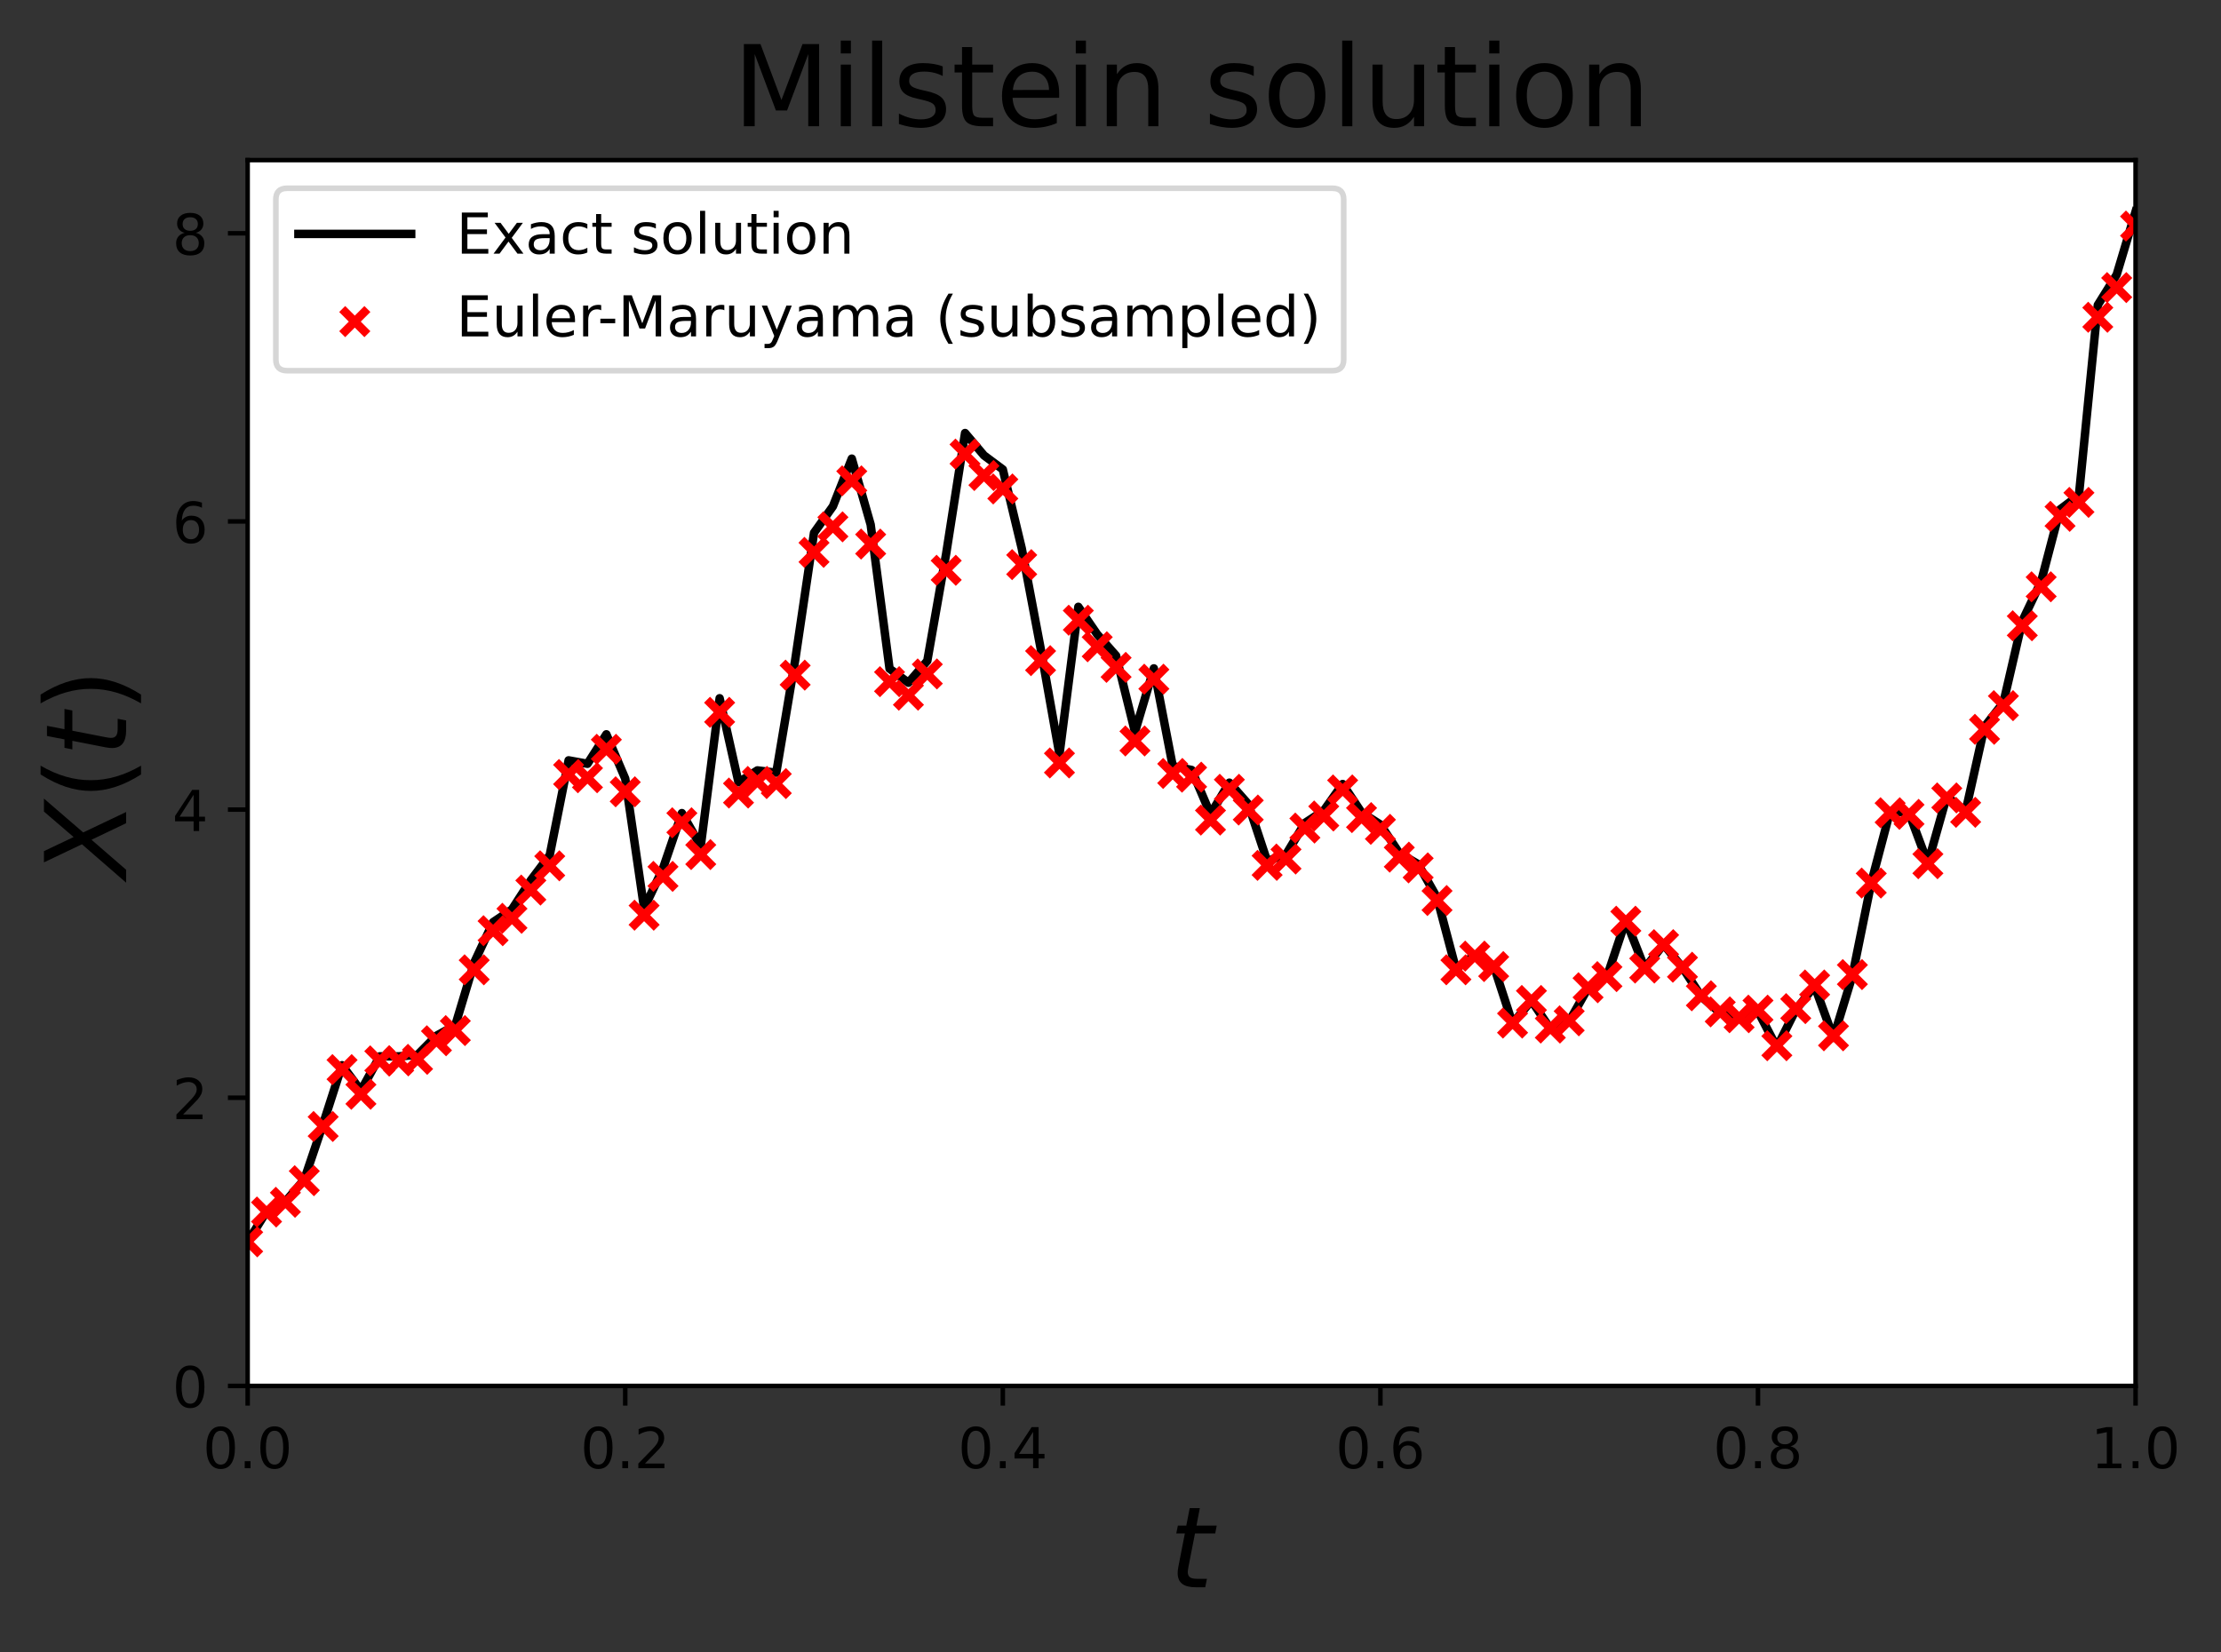 <?xml version="1.0" encoding="utf-8" standalone="no"?>
<!DOCTYPE svg PUBLIC "-//W3C//DTD SVG 1.1//EN"
  "http://www.w3.org/Graphics/SVG/1.1/DTD/svg11.dtd">
<!-- Created with matplotlib (https://matplotlib.org/) -->
<svg height="293.071pt" version="1.1" viewBox="0 0 393.87 293.071" width="393.87pt" xmlns="http://www.w3.org/2000/svg" xmlns:xlink="http://www.w3.org/1999/xlink">
 <rect x="0" y="0" width="393.87" height="293.071" fill="#333333" stroke="none"/>
 <defs>
  <style type="text/css">
*{stroke-linecap:butt;stroke-linejoin:round;}
  </style>
 </defs>
 <g id="figure_1">
  <g id="patch_1">
   <path d="M 0 293.071 
L 393.87 293.071 
L 393.87 0 
L 0 0 
z
" style="fill:none;"/>
  </g>
  <g id="axes_1">
   <g id="patch_2">
    <path d="M 43.919 245.837 
L 378.719 245.837 
L 378.719 28.397 
L 43.919 28.397 
z
" style="fill:#ffffff;"/>
   </g>
   <g id="line2d_1">
    <path clip-path="url(#pecfa3e2d2d)" d="M 43.919 220.28 
L 47.267 214.889 
L 50.615 213.138 
L 53.963 209.231 
L 57.311 199.344 
L 60.659 188.951 
L 64.007 193.467 
L 67.355 187.377 
L 70.703 187.385 
L 74.051 187.111 
L 77.399 183.725 
L 80.747 181.872 
L 84.095 170.741 
L 87.443 163.578 
L 90.791 161.313 
L 94.139 156.141 
L 97.487 151.696 
L 100.835 134.874 
L 104.183 135.484 
L 107.531 130.254 
L 110.879 138.112 
L 114.227 161.123 
L 117.575 154.034 
L 120.923 144.232 
L 124.271 150.074 
L 127.619 123.858 
L 130.967 138.775 
L 134.315 136.658 
L 137.663 137.063 
L 141.011 117.129 
L 144.359 94.504 
L 147.707 89.818 
L 151.055 81.356 
L 154.403 93.055 
L 157.751 118.615 
L 161.099 121.108 
L 164.447 117.228 
L 167.795 98.192 
L 171.143 76.812 
L 174.491 80.776 
L 177.839 83.271 
L 181.187 97.242 
L 184.535 114.964 
L 187.883 133.826 
L 191.231 107.641 
L 194.579 112.522 
L 197.927 116.308 
L 201.275 129.833 
L 204.623 118.559 
L 207.971 135.892 
L 211.319 136.579 
L 214.667 144.428 
L 218.015 138.834 
L 221.363 142.626 
L 224.711 152.734 
L 228.059 151.593 
L 231.407 145.981 
L 234.755 143.796 
L 238.103 139.073 
L 241.451 144.12 
L 244.799 146.261 
L 248.147 151.33 
L 251.495 153.29 
L 254.843 159.228 
L 258.191 171.859 
L 261.539 169.396 
L 264.887 171.297 
L 268.235 181.553 
L 271.583 177.49 
L 274.931 182.475 
L 278.279 181.182 
L 281.627 175.241 
L 284.975 173.244 
L 288.323 163.254 
L 291.671 171.744 
L 295.019 167.536 
L 298.367 171.614 
L 301.715 176.775 
L 305.063 179.674 
L 308.411 180.735 
L 311.759 179.379 
L 315.107 185.794 
L 318.455 179.141 
L 321.803 174.906 
L 325.151 184.088 
L 328.499 173.096 
L 331.847 156.582 
L 335.195 143.898 
L 338.543 144.202 
L 341.891 153.142 
L 345.239 141.278 
L 348.587 143.892 
L 351.935 128.895 
L 355.283 124.629 
L 358.631 110.174 
L 361.979 103.128 
L 365.327 90.365 
L 368.675 87.849 
L 372.023 54.104 
L 375.371 48.721 
L 378.719 37.534 
" style="fill:none;stroke:#000000;stroke-linecap:square;stroke-width:1.5;"/>
   </g>
   <g id="matplotlib.axis_1">
    <g id="xtick_1">
     <g id="line2d_2">
      <defs>
       <path d="M 0 0 
L 0 3.5 
" id="mfe5cb0a79d" style="stroke:#000000;stroke-width:0.8;"/>
      </defs>
      <g>
       <use style="stroke:#000000;stroke-width:0.8;" x="43.919" xlink:href="#mfe5cb0a79d" y="245.837"/>
      </g>
     </g>
     <g id="text_1">
      <!-- 0.0 -->
      <defs>
       <path d="M 31.781 66.406 
Q 24.172 66.406 20.328 58.906 
Q 16.5 51.422 16.5 36.375 
Q 16.5 21.391 20.328 13.891 
Q 24.172 6.391 31.781 6.391 
Q 39.453 6.391 43.281 13.891 
Q 47.125 21.391 47.125 36.375 
Q 47.125 51.422 43.281 58.906 
Q 39.453 66.406 31.781 66.406 
z
M 31.781 74.219 
Q 44.047 74.219 50.516 64.516 
Q 56.984 54.828 56.984 36.375 
Q 56.984 17.969 50.516 8.266 
Q 44.047 -1.422 31.781 -1.422 
Q 19.531 -1.422 13.062 8.266 
Q 6.594 17.969 6.594 36.375 
Q 6.594 54.828 13.062 64.516 
Q 19.531 74.219 31.781 74.219 
z
" id="DejaVuSans-48"/>
       <path d="M 10.688 12.406 
L 21 12.406 
L 21 0 
L 10.688 0 
z
" id="DejaVuSans-46"/>
      </defs>
      <g transform="translate(35.967 260.435)scale(0.1 -0.1)">
       <use xlink:href="#DejaVuSans-48"/>
       <use x="63.623" xlink:href="#DejaVuSans-46"/>
       <use x="95.41" xlink:href="#DejaVuSans-48"/>
      </g>
     </g>
    </g>
    <g id="xtick_2">
     <g id="line2d_3">
      <g>
       <use style="stroke:#000000;stroke-width:0.8;" x="110.879" xlink:href="#mfe5cb0a79d" y="245.837"/>
      </g>
     </g>
     <g id="text_2">
      <!-- 0.2 -->
      <defs>
       <path d="M 19.188 8.297 
L 53.609 8.297 
L 53.609 0 
L 7.328 0 
L 7.328 8.297 
Q 12.938 14.109 22.625 23.891 
Q 32.328 33.688 34.812 36.531 
Q 39.547 41.844 41.422 45.531 
Q 43.312 49.219 43.312 52.781 
Q 43.312 58.594 39.234 62.25 
Q 35.156 65.922 28.609 65.922 
Q 23.969 65.922 18.812 64.312 
Q 13.672 62.703 7.812 59.422 
L 7.812 69.391 
Q 13.766 71.781 18.938 73 
Q 24.125 74.219 28.422 74.219 
Q 39.75 74.219 46.484 68.547 
Q 53.219 62.891 53.219 53.422 
Q 53.219 48.922 51.531 44.891 
Q 49.859 40.875 45.406 35.406 
Q 44.188 33.984 37.641 27.219 
Q 31.109 20.453 19.188 8.297 
z
" id="DejaVuSans-50"/>
      </defs>
      <g transform="translate(102.927 260.435)scale(0.1 -0.1)">
       <use xlink:href="#DejaVuSans-48"/>
       <use x="63.623" xlink:href="#DejaVuSans-46"/>
       <use x="95.41" xlink:href="#DejaVuSans-50"/>
      </g>
     </g>
    </g>
    <g id="xtick_3">
     <g id="line2d_4">
      <g>
       <use style="stroke:#000000;stroke-width:0.8;" x="177.839" xlink:href="#mfe5cb0a79d" y="245.837"/>
      </g>
     </g>
     <g id="text_3">
      <!-- 0.4 -->
      <defs>
       <path d="M 37.797 64.312 
L 12.891 25.391 
L 37.797 25.391 
z
M 35.203 72.906 
L 47.609 72.906 
L 47.609 25.391 
L 58.016 25.391 
L 58.016 17.188 
L 47.609 17.188 
L 47.609 0 
L 37.797 0 
L 37.797 17.188 
L 4.891 17.188 
L 4.891 26.703 
z
" id="DejaVuSans-52"/>
      </defs>
      <g transform="translate(169.887 260.435)scale(0.1 -0.1)">
       <use xlink:href="#DejaVuSans-48"/>
       <use x="63.623" xlink:href="#DejaVuSans-46"/>
       <use x="95.41" xlink:href="#DejaVuSans-52"/>
      </g>
     </g>
    </g>
    <g id="xtick_4">
     <g id="line2d_5">
      <g>
       <use style="stroke:#000000;stroke-width:0.8;" x="244.799" xlink:href="#mfe5cb0a79d" y="245.837"/>
      </g>
     </g>
     <g id="text_4">
      <!-- 0.6 -->
      <defs>
       <path d="M 33.016 40.375 
Q 26.375 40.375 22.484 35.828 
Q 18.609 31.297 18.609 23.391 
Q 18.609 15.531 22.484 10.953 
Q 26.375 6.391 33.016 6.391 
Q 39.656 6.391 43.531 10.953 
Q 47.406 15.531 47.406 23.391 
Q 47.406 31.297 43.531 35.828 
Q 39.656 40.375 33.016 40.375 
z
M 52.594 71.297 
L 52.594 62.312 
Q 48.875 64.062 45.094 64.984 
Q 41.312 65.922 37.594 65.922 
Q 27.828 65.922 22.672 59.328 
Q 17.531 52.734 16.797 39.406 
Q 19.672 43.656 24.016 45.922 
Q 28.375 48.188 33.594 48.188 
Q 44.578 48.188 50.953 41.516 
Q 57.328 34.859 57.328 23.391 
Q 57.328 12.156 50.688 5.359 
Q 44.047 -1.422 33.016 -1.422 
Q 20.359 -1.422 13.672 8.266 
Q 6.984 17.969 6.984 36.375 
Q 6.984 53.656 15.188 63.938 
Q 23.391 74.219 37.203 74.219 
Q 40.922 74.219 44.703 73.484 
Q 48.484 72.75 52.594 71.297 
z
" id="DejaVuSans-54"/>
      </defs>
      <g transform="translate(236.847 260.435)scale(0.1 -0.1)">
       <use xlink:href="#DejaVuSans-48"/>
       <use x="63.623" xlink:href="#DejaVuSans-46"/>
       <use x="95.41" xlink:href="#DejaVuSans-54"/>
      </g>
     </g>
    </g>
    <g id="xtick_5">
     <g id="line2d_6">
      <g>
       <use style="stroke:#000000;stroke-width:0.8;" x="311.759" xlink:href="#mfe5cb0a79d" y="245.837"/>
      </g>
     </g>
     <g id="text_5">
      <!-- 0.8 -->
      <defs>
       <path d="M 31.781 34.625 
Q 24.75 34.625 20.719 30.859 
Q 16.703 27.094 16.703 20.516 
Q 16.703 13.922 20.719 10.156 
Q 24.75 6.391 31.781 6.391 
Q 38.812 6.391 42.859 10.172 
Q 46.922 13.969 46.922 20.516 
Q 46.922 27.094 42.891 30.859 
Q 38.875 34.625 31.781 34.625 
z
M 21.922 38.812 
Q 15.578 40.375 12.031 44.719 
Q 8.5 49.078 8.5 55.328 
Q 8.5 64.062 14.719 69.141 
Q 20.953 74.219 31.781 74.219 
Q 42.672 74.219 48.875 69.141 
Q 55.078 64.062 55.078 55.328 
Q 55.078 49.078 51.531 44.719 
Q 48 40.375 41.703 38.812 
Q 48.828 37.156 52.797 32.312 
Q 56.781 27.484 56.781 20.516 
Q 56.781 9.906 50.312 4.234 
Q 43.844 -1.422 31.781 -1.422 
Q 19.734 -1.422 13.25 4.234 
Q 6.781 9.906 6.781 20.516 
Q 6.781 27.484 10.781 32.312 
Q 14.797 37.156 21.922 38.812 
z
M 18.312 54.391 
Q 18.312 48.734 21.844 45.562 
Q 25.391 42.391 31.781 42.391 
Q 38.141 42.391 41.719 45.562 
Q 45.312 48.734 45.312 54.391 
Q 45.312 60.062 41.719 63.234 
Q 38.141 66.406 31.781 66.406 
Q 25.391 66.406 21.844 63.234 
Q 18.312 60.062 18.312 54.391 
z
" id="DejaVuSans-56"/>
      </defs>
      <g transform="translate(303.807 260.435)scale(0.1 -0.1)">
       <use xlink:href="#DejaVuSans-48"/>
       <use x="63.623" xlink:href="#DejaVuSans-46"/>
       <use x="95.41" xlink:href="#DejaVuSans-56"/>
      </g>
     </g>
    </g>
    <g id="xtick_6">
     <g id="line2d_7">
      <g>
       <use style="stroke:#000000;stroke-width:0.8;" x="378.719" xlink:href="#mfe5cb0a79d" y="245.837"/>
      </g>
     </g>
     <g id="text_6">
      <!-- 1.0 -->
      <defs>
       <path d="M 12.406 8.297 
L 28.516 8.297 
L 28.516 63.922 
L 10.984 60.406 
L 10.984 69.391 
L 28.422 72.906 
L 38.281 72.906 
L 38.281 8.297 
L 54.391 8.297 
L 54.391 0 
L 12.406 0 
z
" id="DejaVuSans-49"/>
      </defs>
      <g transform="translate(370.767 260.435)scale(0.1 -0.1)">
       <use xlink:href="#DejaVuSans-49"/>
       <use x="63.623" xlink:href="#DejaVuSans-46"/>
       <use x="95.41" xlink:href="#DejaVuSans-48"/>
      </g>
     </g>
    </g>
    <g id="text_7">
     <!-- $t$ -->
     <defs>
      <path d="M 42.281 54.688 
L 40.922 47.703 
L 23 47.703 
L 17.188 18.016 
Q 16.891 16.359 16.75 15.234 
Q 16.609 14.109 16.609 13.484 
Q 16.609 10.359 18.484 8.938 
Q 20.359 7.516 24.516 7.516 
L 33.594 7.516 
L 32.078 0 
L 23.484 0 
Q 15.484 0 11.547 3.125 
Q 7.625 6.25 7.625 12.594 
Q 7.625 13.719 7.766 15.062 
Q 7.906 16.406 8.203 18.016 
L 14.016 47.703 
L 6.391 47.703 
L 7.812 54.688 
L 15.281 54.688 
L 18.312 70.219 
L 27.297 70.219 
L 24.312 54.688 
z
" id="DejaVuSans-Oblique-116"/>
     </defs>
     <g transform="translate(207.319 281.712)scale(0.2 -0.2)">
      <use transform="translate(0 0.781)" xlink:href="#DejaVuSans-Oblique-116"/>
     </g>
    </g>
   </g>
   <g id="matplotlib.axis_2">
    <g id="ytick_1">
     <g id="line2d_8">
      <defs>
       <path d="M 0 0 
L -3.5 0 
" id="m79a2903133" style="stroke:#000000;stroke-width:0.8;"/>
      </defs>
      <g>
       <use style="stroke:#000000;stroke-width:0.8;" x="43.919" xlink:href="#m79a2903133" y="245.837"/>
      </g>
     </g>
     <g id="text_8">
      <!-- 0 -->
      <g transform="translate(30.556 249.636)scale(0.1 -0.1)">
       <use xlink:href="#DejaVuSans-48"/>
      </g>
     </g>
    </g>
    <g id="ytick_2">
     <g id="line2d_9">
      <g>
       <use style="stroke:#000000;stroke-width:0.8;" x="43.919" xlink:href="#m79a2903133" y="194.723"/>
      </g>
     </g>
     <g id="text_9">
      <!-- 2 -->
      <g transform="translate(30.556 198.522)scale(0.1 -0.1)">
       <use xlink:href="#DejaVuSans-50"/>
      </g>
     </g>
    </g>
    <g id="ytick_3">
     <g id="line2d_10">
      <g>
       <use style="stroke:#000000;stroke-width:0.8;" x="43.919" xlink:href="#m79a2903133" y="143.609"/>
      </g>
     </g>
     <g id="text_10">
      <!-- 4 -->
      <g transform="translate(30.556 147.408)scale(0.1 -0.1)">
       <use xlink:href="#DejaVuSans-52"/>
      </g>
     </g>
    </g>
    <g id="ytick_4">
     <g id="line2d_11">
      <g>
       <use style="stroke:#000000;stroke-width:0.8;" x="43.919" xlink:href="#m79a2903133" y="92.495"/>
      </g>
     </g>
     <g id="text_11">
      <!-- 6 -->
      <g transform="translate(30.556 96.294)scale(0.1 -0.1)">
       <use xlink:href="#DejaVuSans-54"/>
      </g>
     </g>
    </g>
    <g id="ytick_5">
     <g id="line2d_12">
      <g>
       <use style="stroke:#000000;stroke-width:0.8;" x="43.919" xlink:href="#m79a2903133" y="41.381"/>
      </g>
     </g>
     <g id="text_12">
      <!-- 8 -->
      <g transform="translate(30.556 45.18)scale(0.1 -0.1)">
       <use xlink:href="#DejaVuSans-56"/>
      </g>
     </g>
    </g>
    <g id="text_13">
     <!-- $X(t)$ -->
     <defs>
      <path d="M 13.719 72.906 
L 23.688 72.906 
L 36.188 46.578 
L 58.797 72.906 
L 70.312 72.906 
L 40.281 38.094 
L 58.406 0 
L 48.484 0 
L 33.797 30.719 
L 7.172 0 
L -4.297 0 
L 29.781 39.203 
z
" id="DejaVuSans-Oblique-88"/>
      <path d="M 31 75.875 
Q 24.469 64.656 21.281 53.656 
Q 18.109 42.672 18.109 31.391 
Q 18.109 20.125 21.312 9.062 
Q 24.516 -2 31 -13.188 
L 23.188 -13.188 
Q 15.875 -1.703 12.234 9.375 
Q 8.594 20.453 8.594 31.391 
Q 8.594 42.281 12.203 53.312 
Q 15.828 64.359 23.188 75.875 
z
" id="DejaVuSans-40"/>
      <path d="M 8.016 75.875 
L 15.828 75.875 
Q 23.141 64.359 26.781 53.312 
Q 30.422 42.281 30.422 31.391 
Q 30.422 20.453 26.781 9.375 
Q 23.141 -1.703 15.828 -13.188 
L 8.016 -13.188 
Q 14.5 -2 17.703 9.062 
Q 20.906 20.125 20.906 31.391 
Q 20.906 42.672 17.703 53.656 
Q 14.5 64.656 8.016 75.875 
z
" id="DejaVuSans-41"/>
     </defs>
     <g transform="translate(22.397 155.717)rotate(-90)scale(0.2 -0.2)">
      <use transform="translate(0 0.125)" xlink:href="#DejaVuSans-Oblique-88"/>
      <use transform="translate(68.506 0.125)" xlink:href="#DejaVuSans-40"/>
      <use transform="translate(107.52 0.125)" xlink:href="#DejaVuSans-Oblique-116"/>
      <use transform="translate(146.729 0.125)" xlink:href="#DejaVuSans-41"/>
     </g>
    </g>
   </g>
   <g id="PathCollection_1">
    <defs>
     <path d="M -2.236 2.236 
L 2.236 -2.236 
M -2.236 -2.236 
L 2.236 2.236 
" id="m4577ad9994" style="stroke:#ff0000;stroke-width:1.5;"/>
    </defs>
    <g clip-path="url(#pecfa3e2d2d)">
     <use style="fill:#ff0000;stroke:#ff0000;stroke-width:1.5;" x="43.919" xlink:href="#m4577ad9994" y="220.28"/>
     <use style="fill:#ff0000;stroke:#ff0000;stroke-width:1.5;" x="47.267" xlink:href="#m4577ad9994" y="214.99"/>
     <use style="fill:#ff0000;stroke:#ff0000;stroke-width:1.5;" x="50.615" xlink:href="#m4577ad9994" y="213.269"/>
     <use style="fill:#ff0000;stroke:#ff0000;stroke-width:1.5;" x="53.963" xlink:href="#m4577ad9994" y="209.437"/>
     <use style="fill:#ff0000;stroke:#ff0000;stroke-width:1.5;" x="57.311" xlink:href="#m4577ad9994" y="199.82"/>
     <use style="fill:#ff0000;stroke:#ff0000;stroke-width:1.5;" x="60.659" xlink:href="#m4577ad9994" y="189.733"/>
     <use style="fill:#ff0000;stroke:#ff0000;stroke-width:1.5;" x="64.007" xlink:href="#m4577ad9994" y="194.107"/>
     <use style="fill:#ff0000;stroke:#ff0000;stroke-width:1.5;" x="67.355" xlink:href="#m4577ad9994" y="188.182"/>
     <use style="fill:#ff0000;stroke:#ff0000;stroke-width:1.5;" x="70.703" xlink:href="#m4577ad9994" y="188.183"/>
     <use style="fill:#ff0000;stroke:#ff0000;stroke-width:1.5;" x="74.051" xlink:href="#m4577ad9994" y="187.911"/>
     <use style="fill:#ff0000;stroke:#ff0000;stroke-width:1.5;" x="77.399" xlink:href="#m4577ad9994" y="184.615"/>
     <use style="fill:#ff0000;stroke:#ff0000;stroke-width:1.5;" x="80.747" xlink:href="#m4577ad9994" y="182.808"/>
     <use style="fill:#ff0000;stroke:#ff0000;stroke-width:1.5;" x="84.095" xlink:href="#m4577ad9994" y="172.03"/>
     <use style="fill:#ff0000;stroke:#ff0000;stroke-width:1.5;" x="87.443" xlink:href="#m4577ad9994" y="165.092"/>
     <use style="fill:#ff0000;stroke:#ff0000;stroke-width:1.5;" x="90.791" xlink:href="#m4577ad9994" y="162.892"/>
     <use style="fill:#ff0000;stroke:#ff0000;stroke-width:1.5;" x="94.139" xlink:href="#m4577ad9994" y="157.885"/>
     <use style="fill:#ff0000;stroke:#ff0000;stroke-width:1.5;" x="97.487" xlink:href="#m4577ad9994" y="153.582"/>
     <use style="fill:#ff0000;stroke:#ff0000;stroke-width:1.5;" x="100.835" xlink:href="#m4577ad9994" y="137.385"/>
     <use style="fill:#ff0000;stroke:#ff0000;stroke-width:1.5;" x="104.183" xlink:href="#m4577ad9994" y="137.96"/>
     <use style="fill:#ff0000;stroke:#ff0000;stroke-width:1.5;" x="107.531" xlink:href="#m4577ad9994" y="132.912"/>
     <use style="fill:#ff0000;stroke:#ff0000;stroke-width:1.5;" x="110.879" xlink:href="#m4577ad9994" y="140.451"/>
     <use style="fill:#ff0000;stroke:#ff0000;stroke-width:1.5;" x="114.227" xlink:href="#m4577ad9994" y="162.341"/>
     <use style="fill:#ff0000;stroke:#ff0000;stroke-width:1.5;" x="117.575" xlink:href="#m4577ad9994" y="155.453"/>
     <use style="fill:#ff0000;stroke:#ff0000;stroke-width:1.5;" x="120.923" xlink:href="#m4577ad9994" y="145.946"/>
     <use style="fill:#ff0000;stroke:#ff0000;stroke-width:1.5;" x="124.271" xlink:href="#m4577ad9994" y="151.586"/>
     <use style="fill:#ff0000;stroke:#ff0000;stroke-width:1.5;" x="127.619" xlink:href="#m4577ad9994" y="126.352"/>
     <use style="fill:#ff0000;stroke:#ff0000;stroke-width:1.5;" x="130.967" xlink:href="#m4577ad9994" y="140.673"/>
     <use style="fill:#ff0000;stroke:#ff0000;stroke-width:1.5;" x="134.315" xlink:href="#m4577ad9994" y="138.614"/>
     <use style="fill:#ff0000;stroke:#ff0000;stroke-width:1.5;" x="137.663" xlink:href="#m4577ad9994" y="138.994"/>
     <use style="fill:#ff0000;stroke:#ff0000;stroke-width:1.5;" x="141.011" xlink:href="#m4577ad9994" y="119.759"/>
     <use style="fill:#ff0000;stroke:#ff0000;stroke-width:1.5;" x="144.359" xlink:href="#m4577ad9994" y="97.982"/>
     <use style="fill:#ff0000;stroke:#ff0000;stroke-width:1.5;" x="147.707" xlink:href="#m4577ad9994" y="93.455"/>
     <use style="fill:#ff0000;stroke:#ff0000;stroke-width:1.5;" x="151.055" xlink:href="#m4577ad9994" y="85.298"/>
     <use style="fill:#ff0000;stroke:#ff0000;stroke-width:1.5;" x="154.403" xlink:href="#m4577ad9994" y="96.509"/>
     <use style="fill:#ff0000;stroke:#ff0000;stroke-width:1.5;" x="157.751" xlink:href="#m4577ad9994" y="120.919"/>
     <use style="fill:#ff0000;stroke:#ff0000;stroke-width:1.5;" x="161.099" xlink:href="#m4577ad9994" y="123.315"/>
     <use style="fill:#ff0000;stroke:#ff0000;stroke-width:1.5;" x="164.447" xlink:href="#m4577ad9994" y="119.547"/>
     <use style="fill:#ff0000;stroke:#ff0000;stroke-width:1.5;" x="167.795" xlink:href="#m4577ad9994" y="101.16"/>
     <use style="fill:#ff0000;stroke:#ff0000;stroke-width:1.5;" x="171.143" xlink:href="#m4577ad9994" y="80.548"/>
     <use style="fill:#ff0000;stroke:#ff0000;stroke-width:1.5;" x="174.491" xlink:href="#m4577ad9994" y="84.347"/>
     <use style="fill:#ff0000;stroke:#ff0000;stroke-width:1.5;" x="177.839" xlink:href="#m4577ad9994" y="86.732"/>
     <use style="fill:#ff0000;stroke:#ff0000;stroke-width:1.5;" x="181.187" xlink:href="#m4577ad9994" y="100.154"/>
     <use style="fill:#ff0000;stroke:#ff0000;stroke-width:1.5;" x="184.535" xlink:href="#m4577ad9994" y="117.187"/>
     <use style="fill:#ff0000;stroke:#ff0000;stroke-width:1.5;" x="187.883" xlink:href="#m4577ad9994" y="135.336"/>
     <use style="fill:#ff0000;stroke:#ff0000;stroke-width:1.5;" x="191.231" xlink:href="#m4577ad9994" y="110.02"/>
     <use style="fill:#ff0000;stroke:#ff0000;stroke-width:1.5;" x="194.579" xlink:href="#m4577ad9994" y="114.728"/>
     <use style="fill:#ff0000;stroke:#ff0000;stroke-width:1.5;" x="197.927" xlink:href="#m4577ad9994" y="118.379"/>
     <use style="fill:#ff0000;stroke:#ff0000;stroke-width:1.5;" x="201.275" xlink:href="#m4577ad9994" y="131.435"/>
     <use style="fill:#ff0000;stroke:#ff0000;stroke-width:1.5;" x="204.623" xlink:href="#m4577ad9994" y="120.478"/>
     <use style="fill:#ff0000;stroke:#ff0000;stroke-width:1.5;" x="207.971" xlink:href="#m4577ad9994" y="137.197"/>
     <use style="fill:#ff0000;stroke:#ff0000;stroke-width:1.5;" x="211.319" xlink:href="#m4577ad9994" y="137.854"/>
     <use style="fill:#ff0000;stroke:#ff0000;stroke-width:1.5;" x="214.667" xlink:href="#m4577ad9994" y="145.471"/>
     <use style="fill:#ff0000;stroke:#ff0000;stroke-width:1.5;" x="218.015" xlink:href="#m4577ad9994" y="140.007"/>
     <use style="fill:#ff0000;stroke:#ff0000;stroke-width:1.5;" x="221.363" xlink:href="#m4577ad9994" y="143.687"/>
     <use style="fill:#ff0000;stroke:#ff0000;stroke-width:1.5;" x="224.711" xlink:href="#m4577ad9994" y="153.503"/>
     <use style="fill:#ff0000;stroke:#ff0000;stroke-width:1.5;" x="228.059" xlink:href="#m4577ad9994" y="152.378"/>
     <use style="fill:#ff0000;stroke:#ff0000;stroke-width:1.5;" x="231.407" xlink:href="#m4577ad9994" y="146.887"/>
     <use style="fill:#ff0000;stroke:#ff0000;stroke-width:1.5;" x="234.755" xlink:href="#m4577ad9994" y="144.743"/>
     <use style="fill:#ff0000;stroke:#ff0000;stroke-width:1.5;" x="238.103" xlink:href="#m4577ad9994" y="140.122"/>
     <use style="fill:#ff0000;stroke:#ff0000;stroke-width:1.5;" x="241.451" xlink:href="#m4577ad9994" y="145.03"/>
     <use style="fill:#ff0000;stroke:#ff0000;stroke-width:1.5;" x="244.799" xlink:href="#m4577ad9994" y="147.108"/>
     <use style="fill:#ff0000;stroke:#ff0000;stroke-width:1.5;" x="248.147" xlink:href="#m4577ad9994" y="152.043"/>
     <use style="fill:#ff0000;stroke:#ff0000;stroke-width:1.5;" x="251.495" xlink:href="#m4577ad9994" y="153.948"/>
     <use style="fill:#ff0000;stroke:#ff0000;stroke-width:1.5;" x="254.843" xlink:href="#m4577ad9994" y="159.738"/>
     <use style="fill:#ff0000;stroke:#ff0000;stroke-width:1.5;" x="258.191" xlink:href="#m4577ad9994" y="172.026"/>
     <use style="fill:#ff0000;stroke:#ff0000;stroke-width:1.5;" x="261.539" xlink:href="#m4577ad9994" y="169.598"/>
     <use style="fill:#ff0000;stroke:#ff0000;stroke-width:1.5;" x="264.887" xlink:href="#m4577ad9994" y="171.456"/>
     <use style="fill:#ff0000;stroke:#ff0000;stroke-width:1.5;" x="268.235" xlink:href="#m4577ad9994" y="181.477"/>
     <use style="fill:#ff0000;stroke:#ff0000;stroke-width:1.5;" x="271.583" xlink:href="#m4577ad9994" y="177.465"/>
     <use style="fill:#ff0000;stroke:#ff0000;stroke-width:1.5;" x="274.931" xlink:href="#m4577ad9994" y="182.361"/>
     <use style="fill:#ff0000;stroke:#ff0000;stroke-width:1.5;" x="278.279" xlink:href="#m4577ad9994" y="181.078"/>
     <use style="fill:#ff0000;stroke:#ff0000;stroke-width:1.5;" x="281.627" xlink:href="#m4577ad9994" y="175.213"/>
     <use style="fill:#ff0000;stroke:#ff0000;stroke-width:1.5;" x="284.975" xlink:href="#m4577ad9994" y="173.237"/>
     <use style="fill:#ff0000;stroke:#ff0000;stroke-width:1.5;" x="288.323" xlink:href="#m4577ad9994" y="163.405"/>
     <use style="fill:#ff0000;stroke:#ff0000;stroke-width:1.5;" x="291.671" xlink:href="#m4577ad9994" y="171.719"/>
     <use style="fill:#ff0000;stroke:#ff0000;stroke-width:1.5;" x="295.019" xlink:href="#m4577ad9994" y="167.565"/>
     <use style="fill:#ff0000;stroke:#ff0000;stroke-width:1.5;" x="298.367" xlink:href="#m4577ad9994" y="171.568"/>
     <use style="fill:#ff0000;stroke:#ff0000;stroke-width:1.5;" x="301.715" xlink:href="#m4577ad9994" y="176.639"/>
     <use style="fill:#ff0000;stroke:#ff0000;stroke-width:1.5;" x="305.063" xlink:href="#m4577ad9994" y="179.491"/>
     <use style="fill:#ff0000;stroke:#ff0000;stroke-width:1.5;" x="308.411" xlink:href="#m4577ad9994" y="180.531"/>
     <use style="fill:#ff0000;stroke:#ff0000;stroke-width:1.5;" x="311.759" xlink:href="#m4577ad9994" y="179.183"/>
     <use style="fill:#ff0000;stroke:#ff0000;stroke-width:1.5;" x="315.107" xlink:href="#m4577ad9994" y="185.497"/>
     <use style="fill:#ff0000;stroke:#ff0000;stroke-width:1.5;" x="318.455" xlink:href="#m4577ad9994" y="178.912"/>
     <use style="fill:#ff0000;stroke:#ff0000;stroke-width:1.5;" x="321.803" xlink:href="#m4577ad9994" y="174.719"/>
     <use style="fill:#ff0000;stroke:#ff0000;stroke-width:1.5;" x="325.151" xlink:href="#m4577ad9994" y="183.738"/>
     <use style="fill:#ff0000;stroke:#ff0000;stroke-width:1.5;" x="328.499" xlink:href="#m4577ad9994" y="172.877"/>
     <use style="fill:#ff0000;stroke:#ff0000;stroke-width:1.5;" x="331.847" xlink:href="#m4577ad9994" y="156.639"/>
     <use style="fill:#ff0000;stroke:#ff0000;stroke-width:1.5;" x="335.195" xlink:href="#m4577ad9994" y="144.167"/>
     <use style="fill:#ff0000;stroke:#ff0000;stroke-width:1.5;" x="338.543" xlink:href="#m4577ad9994" y="144.455"/>
     <use style="fill:#ff0000;stroke:#ff0000;stroke-width:1.5;" x="341.891" xlink:href="#m4577ad9994" y="153.208"/>
     <use style="fill:#ff0000;stroke:#ff0000;stroke-width:1.5;" x="345.239" xlink:href="#m4577ad9994" y="141.537"/>
     <use style="fill:#ff0000;stroke:#ff0000;stroke-width:1.5;" x="348.587" xlink:href="#m4577ad9994" y="144.093"/>
     <use style="fill:#ff0000;stroke:#ff0000;stroke-width:1.5;" x="351.935" xlink:href="#m4577ad9994" y="129.369"/>
     <use style="fill:#ff0000;stroke:#ff0000;stroke-width:1.5;" x="355.283" xlink:href="#m4577ad9994" y="125.171"/>
     <use style="fill:#ff0000;stroke:#ff0000;stroke-width:1.5;" x="358.631" xlink:href="#m4577ad9994" y="111"/>
     <use style="fill:#ff0000;stroke:#ff0000;stroke-width:1.5;" x="361.979" xlink:href="#m4577ad9994" y="104.087"/>
     <use style="fill:#ff0000;stroke:#ff0000;stroke-width:1.5;" x="365.327" xlink:href="#m4577ad9994" y="91.591"/>
     <use style="fill:#ff0000;stroke:#ff0000;stroke-width:1.5;" x="368.675" xlink:href="#m4577ad9994" y="89.116"/>
     <use style="fill:#ff0000;stroke:#ff0000;stroke-width:1.5;" x="372.023" xlink:href="#m4577ad9994" y="56.277"/>
     <use style="fill:#ff0000;stroke:#ff0000;stroke-width:1.5;" x="375.371" xlink:href="#m4577ad9994" y="51.013"/>
     <use style="fill:#ff0000;stroke:#ff0000;stroke-width:1.5;" x="378.719" xlink:href="#m4577ad9994" y="40.101"/>
    </g>
   </g>
   <g id="patch_3">
    <path d="M 43.919 245.837 
L 43.919 28.397 
" style="fill:none;stroke:#000000;stroke-linecap:square;stroke-linejoin:miter;stroke-width:0.8;"/>
   </g>
   <g id="patch_4">
    <path d="M 378.719 245.837 
L 378.719 28.397 
" style="fill:none;stroke:#000000;stroke-linecap:square;stroke-linejoin:miter;stroke-width:0.8;"/>
   </g>
   <g id="patch_5">
    <path d="M 43.919 245.837 
L 378.719 245.837 
" style="fill:none;stroke:#000000;stroke-linecap:square;stroke-linejoin:miter;stroke-width:0.8;"/>
   </g>
   <g id="patch_6">
    <path d="M 43.919 28.397 
L 378.719 28.397 
" style="fill:none;stroke:#000000;stroke-linecap:square;stroke-linejoin:miter;stroke-width:0.8;"/>
   </g>
   <g id="text_14">
    <!-- Milstein solution -->
    <defs>
     <path d="M 9.812 72.906 
L 24.516 72.906 
L 43.109 23.297 
L 61.812 72.906 
L 76.516 72.906 
L 76.516 0 
L 66.891 0 
L 66.891 64.016 
L 48.094 14.016 
L 38.188 14.016 
L 19.391 64.016 
L 19.391 0 
L 9.812 0 
z
" id="DejaVuSans-77"/>
     <path d="M 9.422 54.688 
L 18.406 54.688 
L 18.406 0 
L 9.422 0 
z
M 9.422 75.984 
L 18.406 75.984 
L 18.406 64.594 
L 9.422 64.594 
z
" id="DejaVuSans-105"/>
     <path d="M 9.422 75.984 
L 18.406 75.984 
L 18.406 0 
L 9.422 0 
z
" id="DejaVuSans-108"/>
     <path d="M 44.281 53.078 
L 44.281 44.578 
Q 40.484 46.531 36.375 47.5 
Q 32.281 48.484 27.875 48.484 
Q 21.188 48.484 17.844 46.438 
Q 14.5 44.391 14.5 40.281 
Q 14.5 37.156 16.891 35.375 
Q 19.281 33.594 26.516 31.984 
L 29.594 31.297 
Q 39.156 29.25 43.188 25.516 
Q 47.219 21.781 47.219 15.094 
Q 47.219 7.469 41.188 3.016 
Q 35.156 -1.422 24.609 -1.422 
Q 20.219 -1.422 15.453 -0.562 
Q 10.688 0.297 5.422 2 
L 5.422 11.281 
Q 10.406 8.688 15.234 7.391 
Q 20.062 6.109 24.812 6.109 
Q 31.156 6.109 34.562 8.281 
Q 37.984 10.453 37.984 14.406 
Q 37.984 18.062 35.516 20.016 
Q 33.062 21.969 24.703 23.781 
L 21.578 24.516 
Q 13.234 26.266 9.516 29.906 
Q 5.812 33.547 5.812 39.891 
Q 5.812 47.609 11.281 51.797 
Q 16.75 56 26.812 56 
Q 31.781 56 36.172 55.266 
Q 40.578 54.547 44.281 53.078 
z
" id="DejaVuSans-115"/>
     <path d="M 18.312 70.219 
L 18.312 54.688 
L 36.812 54.688 
L 36.812 47.703 
L 18.312 47.703 
L 18.312 18.016 
Q 18.312 11.328 20.141 9.422 
Q 21.969 7.516 27.594 7.516 
L 36.812 7.516 
L 36.812 0 
L 27.594 0 
Q 17.188 0 13.234 3.875 
Q 9.281 7.766 9.281 18.016 
L 9.281 47.703 
L 2.688 47.703 
L 2.688 54.688 
L 9.281 54.688 
L 9.281 70.219 
z
" id="DejaVuSans-116"/>
     <path d="M 56.203 29.594 
L 56.203 25.203 
L 14.891 25.203 
Q 15.484 15.922 20.484 11.062 
Q 25.484 6.203 34.422 6.203 
Q 39.594 6.203 44.453 7.469 
Q 49.312 8.734 54.109 11.281 
L 54.109 2.781 
Q 49.266 0.734 44.188 -0.344 
Q 39.109 -1.422 33.891 -1.422 
Q 20.797 -1.422 13.156 6.188 
Q 5.516 13.812 5.516 26.812 
Q 5.516 40.234 12.766 48.109 
Q 20.016 56 32.328 56 
Q 43.359 56 49.781 48.891 
Q 56.203 41.797 56.203 29.594 
z
M 47.219 32.234 
Q 47.125 39.594 43.094 43.984 
Q 39.062 48.391 32.422 48.391 
Q 24.906 48.391 20.391 44.141 
Q 15.875 39.891 15.188 32.172 
z
" id="DejaVuSans-101"/>
     <path d="M 54.891 33.016 
L 54.891 0 
L 45.906 0 
L 45.906 32.719 
Q 45.906 40.484 42.875 44.328 
Q 39.844 48.188 33.797 48.188 
Q 26.516 48.188 22.312 43.547 
Q 18.109 38.922 18.109 30.906 
L 18.109 0 
L 9.078 0 
L 9.078 54.688 
L 18.109 54.688 
L 18.109 46.188 
Q 21.344 51.125 25.703 53.562 
Q 30.078 56 35.797 56 
Q 45.219 56 50.047 50.172 
Q 54.891 44.344 54.891 33.016 
z
" id="DejaVuSans-110"/>
     <path id="DejaVuSans-32"/>
     <path d="M 30.609 48.391 
Q 23.391 48.391 19.188 42.75 
Q 14.984 37.109 14.984 27.297 
Q 14.984 17.484 19.156 11.844 
Q 23.344 6.203 30.609 6.203 
Q 37.797 6.203 41.984 11.859 
Q 46.188 17.531 46.188 27.297 
Q 46.188 37.016 41.984 42.703 
Q 37.797 48.391 30.609 48.391 
z
M 30.609 56 
Q 42.328 56 49.016 48.375 
Q 55.719 40.766 55.719 27.297 
Q 55.719 13.875 49.016 6.219 
Q 42.328 -1.422 30.609 -1.422 
Q 18.844 -1.422 12.172 6.219 
Q 5.516 13.875 5.516 27.297 
Q 5.516 40.766 12.172 48.375 
Q 18.844 56 30.609 56 
z
" id="DejaVuSans-111"/>
     <path d="M 8.5 21.578 
L 8.5 54.688 
L 17.484 54.688 
L 17.484 21.922 
Q 17.484 14.156 20.5 10.266 
Q 23.531 6.391 29.594 6.391 
Q 36.859 6.391 41.078 11.031 
Q 45.312 15.672 45.312 23.688 
L 45.312 54.688 
L 54.297 54.688 
L 54.297 0 
L 45.312 0 
L 45.312 8.406 
Q 42.047 3.422 37.719 1 
Q 33.406 -1.422 27.688 -1.422 
Q 18.266 -1.422 13.375 4.438 
Q 8.5 10.297 8.5 21.578 
z
M 31.109 56 
z
" id="DejaVuSans-117"/>
    </defs>
    <g transform="translate(129.959 22.397)scale(0.2 -0.2)">
     <use xlink:href="#DejaVuSans-77"/>
     <use x="86.279" xlink:href="#DejaVuSans-105"/>
     <use x="114.062" xlink:href="#DejaVuSans-108"/>
     <use x="141.846" xlink:href="#DejaVuSans-115"/>
     <use x="193.945" xlink:href="#DejaVuSans-116"/>
     <use x="233.154" xlink:href="#DejaVuSans-101"/>
     <use x="294.678" xlink:href="#DejaVuSans-105"/>
     <use x="322.461" xlink:href="#DejaVuSans-110"/>
     <use x="385.84" xlink:href="#DejaVuSans-32"/>
     <use x="417.627" xlink:href="#DejaVuSans-115"/>
     <use x="469.727" xlink:href="#DejaVuSans-111"/>
     <use x="530.908" xlink:href="#DejaVuSans-108"/>
     <use x="558.691" xlink:href="#DejaVuSans-117"/>
     <use x="622.07" xlink:href="#DejaVuSans-116"/>
     <use x="661.279" xlink:href="#DejaVuSans-105"/>
     <use x="689.062" xlink:href="#DejaVuSans-111"/>
     <use x="750.244" xlink:href="#DejaVuSans-110"/>
    </g>
   </g>
   <g id="legend_1">
    <g id="patch_7">
     <path d="M 50.919 65.753 
L 236.291 65.753 
Q 238.291 65.753 238.291 63.753 
L 238.291 35.397 
Q 238.291 33.397 236.291 33.397 
L 50.919 33.397 
Q 48.919 33.397 48.919 35.397 
L 48.919 63.753 
Q 48.919 65.753 50.919 65.753 
z
" style="fill:#ffffff;opacity:0.8;stroke:#cccccc;stroke-linejoin:miter;"/>
    </g>
    <g id="line2d_13">
     <path d="M 52.919 41.495 
L 72.919 41.495 
" style="fill:none;stroke:#000000;stroke-linecap:square;stroke-width:1.5;"/>
    </g>
    <g id="line2d_14"/>
    <g id="text_15">
     <!-- Exact solution -->
     <defs>
      <path d="M 9.812 72.906 
L 55.906 72.906 
L 55.906 64.594 
L 19.672 64.594 
L 19.672 43.016 
L 54.391 43.016 
L 54.391 34.719 
L 19.672 34.719 
L 19.672 8.297 
L 56.781 8.297 
L 56.781 0 
L 9.812 0 
z
" id="DejaVuSans-69"/>
      <path d="M 54.891 54.688 
L 35.109 28.078 
L 55.906 0 
L 45.312 0 
L 29.391 21.484 
L 13.484 0 
L 2.875 0 
L 24.125 28.609 
L 4.688 54.688 
L 15.281 54.688 
L 29.781 35.203 
L 44.281 54.688 
z
" id="DejaVuSans-120"/>
      <path d="M 34.281 27.484 
Q 23.391 27.484 19.188 25 
Q 14.984 22.516 14.984 16.5 
Q 14.984 11.719 18.141 8.906 
Q 21.297 6.109 26.703 6.109 
Q 34.188 6.109 38.703 11.406 
Q 43.219 16.703 43.219 25.484 
L 43.219 27.484 
z
M 52.203 31.203 
L 52.203 0 
L 43.219 0 
L 43.219 8.297 
Q 40.141 3.328 35.547 0.953 
Q 30.953 -1.422 24.312 -1.422 
Q 15.922 -1.422 10.953 3.297 
Q 6 8.016 6 15.922 
Q 6 25.141 12.172 29.828 
Q 18.359 34.516 30.609 34.516 
L 43.219 34.516 
L 43.219 35.406 
Q 43.219 41.609 39.141 45 
Q 35.062 48.391 27.688 48.391 
Q 23 48.391 18.547 47.266 
Q 14.109 46.141 10.016 43.891 
L 10.016 52.203 
Q 14.938 54.109 19.578 55.047 
Q 24.219 56 28.609 56 
Q 40.484 56 46.344 49.844 
Q 52.203 43.703 52.203 31.203 
z
" id="DejaVuSans-97"/>
      <path d="M 48.781 52.594 
L 48.781 44.188 
Q 44.969 46.297 41.141 47.344 
Q 37.312 48.391 33.406 48.391 
Q 24.656 48.391 19.812 42.844 
Q 14.984 37.312 14.984 27.297 
Q 14.984 17.281 19.812 11.734 
Q 24.656 6.203 33.406 6.203 
Q 37.312 6.203 41.141 7.25 
Q 44.969 8.297 48.781 10.406 
L 48.781 2.094 
Q 45.016 0.344 40.984 -0.531 
Q 36.969 -1.422 32.422 -1.422 
Q 20.062 -1.422 12.781 6.344 
Q 5.516 14.109 5.516 27.297 
Q 5.516 40.672 12.859 48.328 
Q 20.219 56 33.016 56 
Q 37.156 56 41.109 55.141 
Q 45.062 54.297 48.781 52.594 
z
" id="DejaVuSans-99"/>
     </defs>
     <g transform="translate(80.919 44.995)scale(0.1 -0.1)">
      <use xlink:href="#DejaVuSans-69"/>
      <use x="63.184" xlink:href="#DejaVuSans-120"/>
      <use x="122.363" xlink:href="#DejaVuSans-97"/>
      <use x="183.643" xlink:href="#DejaVuSans-99"/>
      <use x="238.623" xlink:href="#DejaVuSans-116"/>
      <use x="277.832" xlink:href="#DejaVuSans-32"/>
      <use x="309.619" xlink:href="#DejaVuSans-115"/>
      <use x="361.719" xlink:href="#DejaVuSans-111"/>
      <use x="422.9" xlink:href="#DejaVuSans-108"/>
      <use x="450.684" xlink:href="#DejaVuSans-117"/>
      <use x="514.062" xlink:href="#DejaVuSans-116"/>
      <use x="553.271" xlink:href="#DejaVuSans-105"/>
      <use x="581.055" xlink:href="#DejaVuSans-111"/>
      <use x="642.236" xlink:href="#DejaVuSans-110"/>
     </g>
    </g>
    <g id="PathCollection_2">
     <g>
      <use style="fill:#ff0000;stroke:#ff0000;stroke-width:1.5;" x="62.919" xlink:href="#m4577ad9994" y="57.048"/>
     </g>
    </g>
    <g id="text_16">
     <!-- Euler-Maruyama (subsampled) -->
     <defs>
      <path d="M 41.109 46.297 
Q 39.594 47.172 37.812 47.578 
Q 36.031 48 33.891 48 
Q 26.266 48 22.188 43.047 
Q 18.109 38.094 18.109 28.812 
L 18.109 0 
L 9.078 0 
L 9.078 54.688 
L 18.109 54.688 
L 18.109 46.188 
Q 20.953 51.172 25.484 53.578 
Q 30.031 56 36.531 56 
Q 37.453 56 38.578 55.875 
Q 39.703 55.766 41.062 55.516 
z
" id="DejaVuSans-114"/>
      <path d="M 4.891 31.391 
L 31.203 31.391 
L 31.203 23.391 
L 4.891 23.391 
z
" id="DejaVuSans-45"/>
      <path d="M 32.172 -5.078 
Q 28.375 -14.844 24.75 -17.812 
Q 21.141 -20.797 15.094 -20.797 
L 7.906 -20.797 
L 7.906 -13.281 
L 13.188 -13.281 
Q 16.891 -13.281 18.938 -11.516 
Q 21 -9.766 23.484 -3.219 
L 25.094 0.875 
L 2.984 54.688 
L 12.5 54.688 
L 29.594 11.922 
L 46.688 54.688 
L 56.203 54.688 
z
" id="DejaVuSans-121"/>
      <path d="M 52 44.188 
Q 55.375 50.25 60.062 53.125 
Q 64.75 56 71.094 56 
Q 79.641 56 84.281 50.016 
Q 88.922 44.047 88.922 33.016 
L 88.922 0 
L 79.891 0 
L 79.891 32.719 
Q 79.891 40.578 77.094 44.375 
Q 74.312 48.188 68.609 48.188 
Q 61.625 48.188 57.562 43.547 
Q 53.516 38.922 53.516 30.906 
L 53.516 0 
L 44.484 0 
L 44.484 32.719 
Q 44.484 40.625 41.703 44.406 
Q 38.922 48.188 33.109 48.188 
Q 26.219 48.188 22.156 43.531 
Q 18.109 38.875 18.109 30.906 
L 18.109 0 
L 9.078 0 
L 9.078 54.688 
L 18.109 54.688 
L 18.109 46.188 
Q 21.188 51.219 25.484 53.609 
Q 29.781 56 35.688 56 
Q 41.656 56 45.828 52.969 
Q 50 49.953 52 44.188 
z
" id="DejaVuSans-109"/>
      <path d="M 48.688 27.297 
Q 48.688 37.203 44.609 42.844 
Q 40.531 48.484 33.406 48.484 
Q 26.266 48.484 22.188 42.844 
Q 18.109 37.203 18.109 27.297 
Q 18.109 17.391 22.188 11.75 
Q 26.266 6.109 33.406 6.109 
Q 40.531 6.109 44.609 11.75 
Q 48.688 17.391 48.688 27.297 
z
M 18.109 46.391 
Q 20.953 51.266 25.266 53.625 
Q 29.594 56 35.594 56 
Q 45.562 56 51.781 48.094 
Q 58.016 40.188 58.016 27.297 
Q 58.016 14.406 51.781 6.484 
Q 45.562 -1.422 35.594 -1.422 
Q 29.594 -1.422 25.266 0.953 
Q 20.953 3.328 18.109 8.203 
L 18.109 0 
L 9.078 0 
L 9.078 75.984 
L 18.109 75.984 
z
" id="DejaVuSans-98"/>
      <path d="M 18.109 8.203 
L 18.109 -20.797 
L 9.078 -20.797 
L 9.078 54.688 
L 18.109 54.688 
L 18.109 46.391 
Q 20.953 51.266 25.266 53.625 
Q 29.594 56 35.594 56 
Q 45.562 56 51.781 48.094 
Q 58.016 40.188 58.016 27.297 
Q 58.016 14.406 51.781 6.484 
Q 45.562 -1.422 35.594 -1.422 
Q 29.594 -1.422 25.266 0.953 
Q 20.953 3.328 18.109 8.203 
z
M 48.688 27.297 
Q 48.688 37.203 44.609 42.844 
Q 40.531 48.484 33.406 48.484 
Q 26.266 48.484 22.188 42.844 
Q 18.109 37.203 18.109 27.297 
Q 18.109 17.391 22.188 11.75 
Q 26.266 6.109 33.406 6.109 
Q 40.531 6.109 44.609 11.75 
Q 48.688 17.391 48.688 27.297 
z
" id="DejaVuSans-112"/>
      <path d="M 45.406 46.391 
L 45.406 75.984 
L 54.391 75.984 
L 54.391 0 
L 45.406 0 
L 45.406 8.203 
Q 42.578 3.328 38.25 0.953 
Q 33.938 -1.422 27.875 -1.422 
Q 17.969 -1.422 11.734 6.484 
Q 5.516 14.406 5.516 27.297 
Q 5.516 40.188 11.734 48.094 
Q 17.969 56 27.875 56 
Q 33.938 56 38.25 53.625 
Q 42.578 51.266 45.406 46.391 
z
M 14.797 27.297 
Q 14.797 17.391 18.875 11.75 
Q 22.953 6.109 30.078 6.109 
Q 37.203 6.109 41.297 11.75 
Q 45.406 17.391 45.406 27.297 
Q 45.406 37.203 41.297 42.844 
Q 37.203 48.484 30.078 48.484 
Q 22.953 48.484 18.875 42.844 
Q 14.797 37.203 14.797 27.297 
z
" id="DejaVuSans-100"/>
     </defs>
     <g transform="translate(80.919 59.673)scale(0.1 -0.1)">
      <use xlink:href="#DejaVuSans-69"/>
      <use x="63.184" xlink:href="#DejaVuSans-117"/>
      <use x="126.562" xlink:href="#DejaVuSans-108"/>
      <use x="154.346" xlink:href="#DejaVuSans-101"/>
      <use x="215.869" xlink:href="#DejaVuSans-114"/>
      <use x="250.607" xlink:href="#DejaVuSans-45"/>
      <use x="286.691" xlink:href="#DejaVuSans-77"/>
      <use x="372.971" xlink:href="#DejaVuSans-97"/>
      <use x="434.25" xlink:href="#DejaVuSans-114"/>
      <use x="475.363" xlink:href="#DejaVuSans-117"/>
      <use x="538.742" xlink:href="#DejaVuSans-121"/>
      <use x="597.922" xlink:href="#DejaVuSans-97"/>
      <use x="659.201" xlink:href="#DejaVuSans-109"/>
      <use x="756.613" xlink:href="#DejaVuSans-97"/>
      <use x="817.893" xlink:href="#DejaVuSans-32"/>
      <use x="849.68" xlink:href="#DejaVuSans-40"/>
      <use x="888.693" xlink:href="#DejaVuSans-115"/>
      <use x="940.793" xlink:href="#DejaVuSans-117"/>
      <use x="1004.172" xlink:href="#DejaVuSans-98"/>
      <use x="1067.648" xlink:href="#DejaVuSans-115"/>
      <use x="1119.748" xlink:href="#DejaVuSans-97"/>
      <use x="1181.027" xlink:href="#DejaVuSans-109"/>
      <use x="1278.439" xlink:href="#DejaVuSans-112"/>
      <use x="1341.916" xlink:href="#DejaVuSans-108"/>
      <use x="1369.699" xlink:href="#DejaVuSans-101"/>
      <use x="1431.223" xlink:href="#DejaVuSans-100"/>
      <use x="1494.699" xlink:href="#DejaVuSans-41"/>
     </g>
    </g>
   </g>
  </g>
 </g>
 <defs>
  <clipPath id="pecfa3e2d2d">
   <rect height="217.44" width="334.8" x="43.919" y="28.397"/>
  </clipPath>
 </defs>
</svg>
